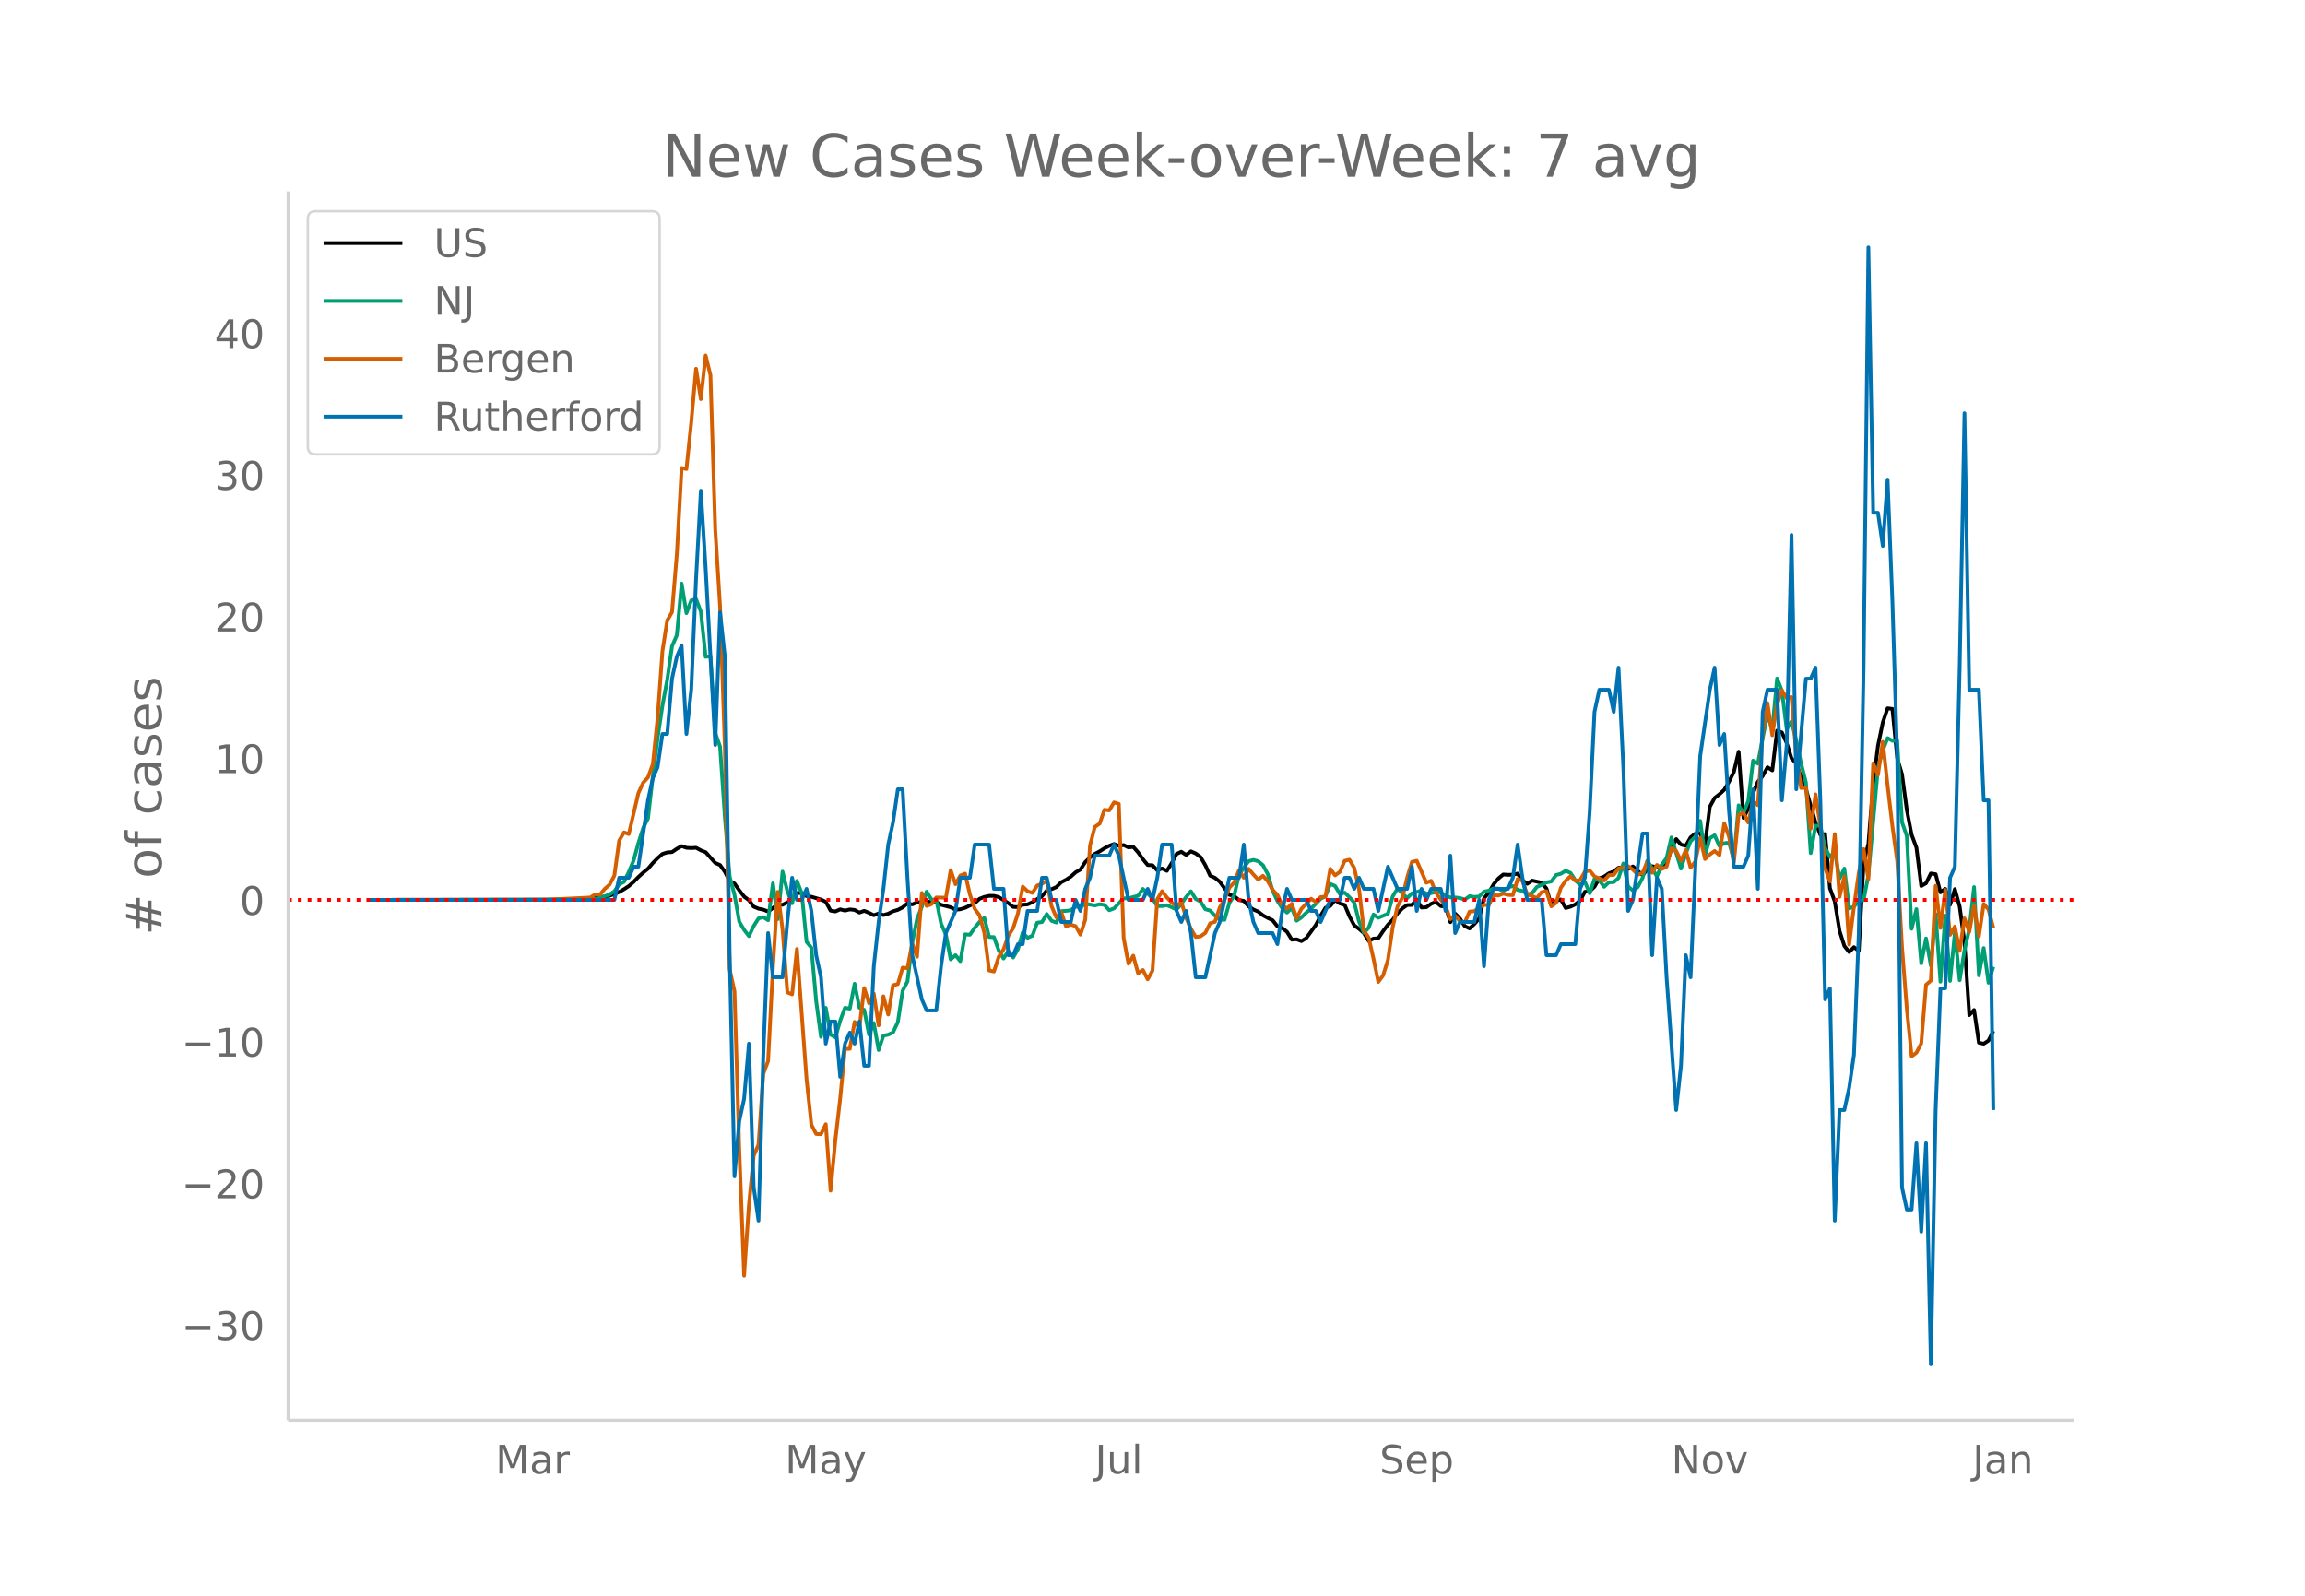 <svg height="864" viewBox="0 0 936 648" width="1248" xmlns="http://www.w3.org/2000/svg" xmlns:xlink="http://www.w3.org/1999/xlink"><defs><style>*{stroke-linecap:butt;stroke-linejoin:round}</style></defs><g id="figure_1"><path d="M0 648h936V0H0z" fill="#fff" id="patch_1"/><g id="axes_1"><path d="M117 576.72h725.4V77.76H117z" fill="none" id="patch_2"/><path clip-path="url(#pd42a7ce6ac)" d="M149.973 365.414l74.14-.071 11.706-.27 5.853-.463 3.902-.555 1.951-.338 1.951-.665 1.951-.829 1.951-1.139 1.951-1.268 1.951-1.702 1.951-2.008 1.952-1.772 1.95-1.575 1.952-2.306 1.95-1.964 1.952-1.736 1.95-.614 1.952-.139 1.95-1.331 1.952-1.097 1.951.69 1.951.116 1.951-.124 1.951 1.049 1.951.743 3.902 4.378 1.951.837 1.951 2.754 1.951 3.784 1.951.97 1.951 2.78 1.952 2.528 1.95 1.453 1.952 2.655 1.95.807 1.952.396 1.95.76 1.952-1.459 1.95-1.194 1.952-.088 3.902-1.948 1.951-2.793 1.951-.115 1.951 1.333 1.951.255 3.902 1.139 1.951.912 1.951 3.604 1.951.323 1.952-.85 1.95.503 1.952-.474 1.95.213 1.952 1.058 1.95-.687 1.952.794 1.95.986 1.952-.723 1.951.652 1.951-.568 1.951-.976 1.951-.569 1.951-.996 1.951-1.657 1.951.439 1.951-.833 5.853-.329 1.952.147 1.95 1.158 3.903 1.013 1.95 1.011 1.952-.203 1.95-.577 3.903-1.888 1.95-1.784 1.952-.77 1.951-.425 1.951.001 1.951.487 3.902 2.476 1.951 1.54 1.951.07 1.951-.976 1.951-.14 1.951-.902 3.903-2.425 1.95-2.266 1.952-.603 1.95-.84 1.952-1.954 1.95-1.001 1.952-1.28 1.95-1.752 1.952-1.125 1.951-3.005 1.951-1.91 1.951-1.43 1.951-1.041 1.951-1.233 1.951-1.016 1.951-.748 1.951.761 1.951-.331 1.951.962 1.952-.216 1.95 2.224 1.952 2.76 1.95 2.387 1.952.102 1.95 2.078 1.952-.785 1.95.972 1.952-3.138 1.951-3.712 1.951-.914 1.951 1.297 1.951-1.451 1.951.862 1.951 1.444 1.951 3.346 1.951 4.234 1.951.855 1.951 1.596 3.902 5.308 1.952.514 1.95 1.623 1.952.343 1.95 2.181 1.952 1.343 1.95.82 1.952 1.527 1.95 1.066 1.952.93 1.951 2.468 1.951.683 1.951 1.551 1.951 3.167 1.951-.138 1.951.732 1.951-1.204 3.902-5.35 1.951-3.748 1.951-3.215 1.952-.74 1.95-2.449 1.952 1.437 1.95.561 1.952 4.67 1.95 3.666 1.952 1.404 1.95 1.722 1.952 3.179 1.951-.961 1.951-.116 1.951-2.918 1.951-2.598 1.951-2.003 1.951-2.634 1.951-1.978 1.951-1.363 1.951-.066 1.951-2.182 1.951 3.248 1.951-.125 1.952-1.4 1.95-.762 1.952 1.7 1.95.162 1.952 6.369 1.95-3.465 1.952 2 1.95 3.073 1.952.954 1.951-1.842 1.951-2.256 1.951-8.121 1.951-2.391 1.951-3.331 1.951-2.386 1.951-1.61 1.951.13 1.951-.037 1.951-.454 1.951 2.665 1.952 1.485 1.95-1.324 3.903.858 1.95 2.372 1.952 6.637 1.95-1.607 1.952-.57 1.95 3.481 1.952-.55 1.951-.912 1.951-1.58 1.951-3.559 1.951-.239 1.951-1.83 1.951-3.38 1.951-.719 1.951-1.35 1.951-.72 1.951-1.55 1.952.098 1.95.4 1.952-1.01 3.902 3.538 1.95-2.296 1.952-1.33 1.95.425 1.952-.437 1.95-.641 1.952-6.518 1.951-3.853 1.951 2.225 1.951.507 1.951-3.43 1.951-1.53 1.951-.24 1.951 4.617 1.951-15.246 1.951-3.591 1.951-1.518 1.952-1.805 1.95-3.307 1.952-3.925 1.95-8.243 1.952 26.876 1.95-3.65 1.952-6.42 1.95-4.6 1.952-2.324 1.951-3.567 1.951 1.27 1.951-16.144 1.951.752 1.951 4.303 1.951 6.188 1.951 2.092 1.951 5.602 1.951 4.788 3.902 13.579 1.952 5.02 1.95-.31 1.952 22.016 1.95 5.342 1.952 11.983 1.95 6.084 1.952 2.474 1.95-1.98 1.952 1.52 1.951-35.767 1.951-7.696 1.951-24.324 1.951-15.547 1.951-9.403 1.951-5.78 1.951.255 1.951 19.941 1.951 6.61 1.951 14.45 1.951 10.104 1.951 5.215 1.952 15.586 1.95-1.116 1.952-3.98 1.95.299 1.952 7.379 1.95-1.406 1.952 6.463 1.95-6.381 1.952 7.085 1.951 14.46 1.951 29.631 1.951-2.09 1.951 13.284 1.951.432 1.951-1.28 1.951-3.921h0" fill="none" stroke="#000" stroke-linecap="round" stroke-width="1.5" id="line2d_1"/><path clip-path="url(#pd42a7ce6ac)" d="M149.973 365.414l81.944-.102 5.853-.157 1.951-.185 1.951.056 1.951-.408 3.902-1.397 1.951-1.314 1.951-2.814 1.951-1 1.951-4.071 1.951-4.563 1.951-7.172 1.952-6.08 1.95-3.85 1.952-17.122 1.95-15.483 1.952-13.188 1.95-10.513 1.952-13.605 1.95-4.507 1.952-20.962 1.951 12.013 1.951-5.136 1.951-.63 1.951 5.146 1.951 18.37 1.951-.342 1.951 31.188 1.951 5.609 1.951 28.69 1.951 24.025 1.951 7.413 1.951 10.976 1.952 3.257 1.95 2.564 1.952-4.09 1.95-3.082 1.952-.519 1.95 1.259 1.952-15.011 1.95 14.557 1.952-19.314 1.951 7.959 1.951 4.923 1.951-9.106 1.951 5.071 1.951 19.676 1.951 2.35 1.951 21.675 1.951 14.558 1.951-11.79 1.951 10.864 1.951 1.13 1.952-6.756 1.95-5.266 1.952.379 1.95-10.115 1.952 9.717 1.95.889 1.952 10.106 1.95-4.748 1.952 10.94 1.951-5.84 1.951-.39 1.951-.934 1.951-4.155 1.951-12.753 1.951-3.74 1.951-15.75 1.951-9.71 1.951-4.904 1.951-6.145 1.951 3.257 1.952-.064 1.95 9.8 1.952 4.424 1.95 10.097 1.952-1.712 1.95 2.443 1.952-10.902 1.95.167 1.952-2.795 1.95-2.379 1.952-1.675 1.951 7.765 1.951.046 1.951 5.423 1.951 3.267 1.951-3.007 1.951 2.619 1.951-3.406 1.951-6.784 1.951 2.175 1.951-.842 1.952-5.285 1.95-.268 1.952-3.258 1.95 2.777 1.952.685 1.95-4.618 1.952-.12 1.95-.25 1.952-1.5 1.951.26 1.951-1.426 3.902.703 1.951-.5 1.951.288 1.951 2.165 1.951-.74 3.902-4.128 1.951.01 3.903-1.019 1.95-2.795 3.903 3.767 1.95 3.249 1.952-.037 1.95-.352 1.952.833 1.951.962 1.951-2.35 1.951-2.795 1.951-2.305 1.951 3.147 1.951 1 1.951 3.146 1.951.546 1.951 2.092 1.951 1.628 1.951.028 1.951-6.904 1.952-2.943 1.95-8.385 1.952-2.896 1.95-2.684 1.952-.519 1.95.528 1.952 1.629 1.95 3.646 1.952 6.664 1.951 4.201 1.951 2.934 1.951 1.814 1.951-1.925 1.951 5.201 1.951-1.323 1.951-1.916 1.951-1.657 3.902-4.025 1.951-1.037 1.952-4.998 1.95.824 1.952 3.276 1.95-.555 1.952 1.86 1.95 2.221 1.952 7.756 1.95 4.535 1.952-2.138 1.951-5.331 1.951 1.305 3.902-1.61 1.951-7.062 1.951-3.22 3.902 3.914 1.951-1.952 3.902-1.12 1.951 1.258 1.952-.212 1.95-.426 1.952.12 1.95 1.305 1.952.75 1.95.018 1.952.232 1.95.61 1.952-1.37 1.951.315 1.951-.175 1.951-1.962 1.951-.435 1.951-.917 1.951.111 1.951 1.037 1.951-1.573 1.951-.519 1.951 1.564 1.951.417 1.952 1.388 1.95-.444 1.952-2.564 1.95-.823 1.952-1.01 1.95-.37 1.952-2.628 1.95-.509 1.952-1.212 1.951.851 1.951 2.934 1.951 1.99 1.951-1.323 1.951 4.7 1.951-5.867 1.951.62 1.951 2.592 1.951-1.823 1.951-.056 1.951-1.721 1.952-5.868 1.95 9.357 1.952 1.666 1.95-1.416 1.952-3.693 1.95-7.08 3.903 6.45 1.95-4.793 1.952-2.684 1.951-8.376 3.902 12.67 1.951-6.099 1.951-5.034 1.951-1.824 1.951-6.44 1.951 14.076 1.951-7.034 1.951-1.185 1.951 4.424 1.952-1.203 1.95-.222 1.952 6.904 1.95-22.073 1.952 3.184 1.95-4.979 1.952-16.362 1.95 1.23 1.952-10.337 1.951-9.727 1.951 6.368 1.951-20.87 1.951 4.896 1.951 15.733 1.951-3.193 1.951 7.756 1.951 9.319 1.951 7.728 1.951 28.643 1.951-11.115h1.952l1.95 9.06 1.952 3.702 1.95-2.22 1.952 10.948 1.95-4.082 1.952 16.224 1.95-.76 1.952-2.359 1.951-.268 1.951-10.171 3.902-43.58 1.951-7.071 1.951-4.989 1.951 1.102 1.951-.065 1.951 33.14 1.951 5.61 1.951 37.638 1.951-7.977 1.952 22.026 1.95-10.134 1.952 11.032 1.95-20.907 1.952 27.44 1.95-26.81 1.952 26.487 1.95-19.593 1.952 19.333 1.951-12.16 1.951-8.496 1.951-17.186 1.951 35.871 1.951-11.106 1.951 14.095 1.951-6.469h0" fill="none" stroke="#009e73" stroke-linecap="round" stroke-width="1.5" id="line2d_2"/><path clip-path="url(#pd42a7ce6ac)" d="M149.973 365.414l72.189-.088 17.559-.882 1.951-1.234 1.951.088 1.951-2.38 1.951-1.676 1.951-3.704 1.951-14.197 1.951-3.35 1.951.705 3.902-16.666 1.952-4.232 1.95-2.117 1.952-5.378 1.95-18.783 1.952-27.07 1.95-12.522 1.952-3.35 1.95-23.456 1.952-35.095 1.951.44 1.951-18.87 1.951-21.868 1.951 12.345 1.951-17.724 1.951 8.024 1.951 62.695 1.951 31.216 1.951 57.316 1.951 90.03 1.951 8.907 1.951 64.282 1.952 51.232 1.95-28.658 1.952-20.105 1.95-4.497 1.952-28.747 1.95-5.202 1.952-38.005 1.95-30.686 1.952 15.255 1.951 25.571 1.951.794 1.951-18.43 3.902 52.908 1.951 18.43 1.951 3.79 1.951.09 1.951-4.057 1.951 26.983 1.951-20.546 1.952-16.842 1.95-20.193h1.952l1.95-10.934 1.952 2.292 1.95-16.048 1.952 6.172 1.95-3.88 1.952 12.875 1.951-11.816 1.951 7.407 1.951-11.904 1.951-.441 1.951-6.702 1.951.265 1.951-10.141 1.951 5.467 1.951-25.924 1.951 5.29 1.951-.705 1.952-2.734 3.902.088 1.95-11.198 1.952 5.731 1.95-3.527 1.952-.793 1.95 8.465 1.952 5.82 1.95 2.645 1.952 7.142 1.951 15.255 1.951.441 1.951-5.996 1.951-2.998 1.951-5.555 1.951-3.087 1.951-5.996 1.951-10.846 1.951 1.852 1.951.706 1.952-2.999 1.95-.705 1.952-1.234 1.95 10.405 1.952 4.497 1.95-2.205 1.952 5.82 1.95-.705 1.952.617 1.951 3.439 1.951-5.996 1.951-30.246 1.951-7.495 1.951-1.322 1.951-5.644 1.951.265 1.951-3.263 1.951.617 1.951 54.495 1.951 10.405 1.952-3.263 1.95 7.143 1.952-1.323 1.95 3.792 1.952-3.527 1.95-29.011 1.952-3.263 1.95 2.557 1.952 2.028 1.951 1.676 1.951-1.94 1.951 6.525 1.951 4.409 1.951 3.35 1.951-.264 1.951-1.41 1.951-3.88 1.951-.618 1.951-5.82 1.951-3.35 1.951-4.674 1.952-2.116 1.95-4.938 1.952 2.998 1.95-3.615 1.952 2.292 1.95 2.117 1.952-1.588 1.95 2.205 1.952 3.527 1.951 2.028 1.951 4.145 1.951 1.41 1.951-1.94 1.951 5.82 1.951-3.791 3.902-4.057 1.951 1.235 1.951-1.94 1.951-.176 1.952-11.287 1.95 2.645 1.952-1.41 1.95-4.498 1.952-.44 1.95 3.35 1.952 8.641 1.95 16.754 1.952 2.91 1.951 8.554 1.951 9.435 1.951-2.646 1.951-6.26 1.951-13.315 1.951-8.465 1.951-3.528 1.951-8.112 1.951-6.437 1.951-.44 3.902 8.905 1.952-.793 1.95 4.85 3.903 5.555 1.95 5.202 1.952-1.41 1.95 2.292 1.952.44 1.95-4.408 1.952-.176 1.951-1.411 1.951-1.147 1.951.089 1.951-4.057 1.951.177 1.951-.794 1.951.53 1.951.087 1.951-6.525 1.951.706 1.952 5.643 1.95.529 1.952.882 1.95-2.47 1.952-.352 1.95 6.173 1.952-1.411 1.95-6.173 1.952-2.821 1.951-1.852 1.951 1.852 1.951-.265 1.951-3.439 1.951-.44 1.951 2.38 3.902 1.675 1.951-2.204 1.951-.088 1.951-2.646 1.952-.264 1.95-.617 1.952 1.41 1.95 2.029 1.952-.794 1.95-4.497 1.952 4.497 1.95-3.175 1.952 1.676 1.95-.97 1.952-7.495 1.951 1.146 1.951 3.968 1.951-4.32 1.951 7.142 1.951-2.557 1.951-9.524 1.951 8.554 1.951-1.852 1.951-1.411 1.951 1.675 1.952-12.962 1.95 5.555 1.952 10.317 1.95-19.31 1.952-.794 1.95 3.968 1.952-8.642 1.95 1.587 1.952-29.54 1.951-11.904 1.951 13.05 1.951-12.52 1.951-5.732 1.951 3.174 1.951-.44 1.951 23.72 1.951 13.226 1.951-.264 1.951 16.754 1.951-13.933 1.952 12.786 1.95 17.283 1.952 5.291 1.95-19.223 1.952 25.484 1.95-8.289 1.952 27.688 1.95-15.431 1.952-13.668 1.951-9.7 1.951 12.345 1.951-47.175 1.951 4.673 1.951-13.403 1.951 17.724 1.951 16.578 1.951 14.108 1.951 34.919 1.951 25.131 1.951 19.223 1.951-1.41 1.952-3.793 1.95-23.808 1.952-1.675 1.95-38.534 1.952 17.106 1.95-15.431 1.952 18.253 1.95-3.35 1.952 9.875 1.951-13.227 1.951 5.556 1.951-10.846 1.951 12.61 1.951-13.14 1.951 2.205 1.951 7.495h0" fill="none" stroke="#d55e00" stroke-linecap="round" stroke-width="1.5" id="line2d_3"/><path clip-path="url(#pd42a7ce6ac)" d="M149.973 365.414h99.503l1.951-8.982h3.902l1.951-4.491h1.951l3.903-26.947 1.95-8.982 1.952-4.49 1.95-13.474h1.952l1.95-22.456 1.952-8.982 1.95-4.49 1.952 35.928 1.951-17.964 1.951-44.911 1.951-35.929 1.951 31.438 3.902 71.857 1.951-53.893 1.951 17.964 1.951 121.26 1.951 89.821 1.951-22.455 1.952-8.982 1.95-22.456 1.952 58.385 1.95 13.473 1.952-67.366 1.95-49.402 1.952 17.964h3.902l1.951-22.456 1.951-17.964 1.951 8.982h1.951l1.951-4.49 1.951 8.981 1.951 17.965 1.951 8.982 1.951 26.946 1.951-8.982h1.951l1.952 22.456 1.95-13.474 1.952-4.49 1.95 4.49 1.952-8.982 1.95 17.965h1.952l1.95-40.42 1.952-17.965 1.951-13.473 1.951-17.964 1.951-8.982 1.951-13.474h1.951l1.951 35.93 1.951 31.437 3.902 17.964 1.951 4.491h3.903l1.95-17.964 1.952-13.473 3.902-8.983 1.95-13.473h3.903l1.95-13.473h5.854l1.951 17.964h3.902l1.951 26.947h1.951l1.951-4.491h1.951l1.951-13.474h3.903l1.95-13.473h1.952l1.95 8.982h1.952l1.95 8.982h3.903l1.95-8.982 1.952 4.491 1.951-8.982 1.951-4.49 1.951-8.983h5.853l1.951-4.491 1.951 4.49 3.902 17.965h5.854l1.95-4.49 1.952 4.49 1.95-8.982 1.952-13.473h3.902l1.951 26.946 1.951 4.491 1.951-4.49 1.951 8.982 1.951 17.964h3.902l3.902-17.964 1.951-4.492 3.902-17.964h3.903l1.95-13.473 1.952 22.455 1.95 8.982 1.952 4.492h5.853l1.951 4.49 1.951-13.473 1.951-8.982 1.951 4.491h5.853l1.951 4.491h1.951l1.951 4.491 3.903-8.982h3.902l1.95-8.982h1.952l1.95 4.491 1.952-4.49 1.95 4.49h3.903l1.951 8.982 3.902-17.964 3.902 8.982h3.902l1.951-8.982 1.951 17.964 1.951-8.982 1.951 4.491 1.952-4.49h3.902l1.95 8.981 1.952-22.455 1.95 31.438 1.952-4.492h5.853l1.951-8.982 1.951 26.947 1.951-26.947 1.951-4.49h5.853l1.951-4.492 1.951-13.473 1.951 13.473 1.952 8.982h5.853l1.95 22.456h3.903l1.95-4.491h5.854l1.951-22.456 1.951-4.49 1.951-26.947 1.951-40.42 1.951-8.982h3.902l1.951 8.982 1.951-17.965 1.952 40.42 1.95 58.384 1.952-4.49L667 338.467h1.95l1.952 49.402 1.95-31.438 1.952 4.491 1.95 35.929 3.903 53.893 1.951-17.964 1.951-44.911 1.951 8.982 3.902-89.822 3.902-26.946 1.951-8.983 1.951 31.438 1.952-4.491 1.95 31.438 1.952 22.455h3.902l1.95-4.491 1.952-26.947 1.95 40.42 1.952-71.857 1.951-8.982h3.902l1.951 44.91 1.951-22.455 1.951-85.33 1.951 103.294 3.902-44.91h1.951l1.951-4.492 1.952 53.893 1.95 80.84 1.952-4.491 1.95 94.313 1.952-44.911h1.95l1.952-8.982 1.95-13.473 1.952-49.402 1.951-107.787L758.7 100.44l1.951 107.786h1.951l1.951 13.473 1.951-26.946 1.951 49.402 1.951 62.875 1.951 175.153 1.951 8.982h1.951l1.951-26.947 1.952 35.929 1.95-35.929 1.952 89.822 1.95-103.295 1.952-49.402h1.95l1.952-44.91 1.95-4.492 1.952-80.84 1.951-103.295 1.951 112.278h3.902l1.951 44.91h1.951l1.951 125.75h0" fill="none" stroke="#0072b2" stroke-linecap="round" stroke-width="1.5" id="line2d_4"/><path clip-path="url(#pd42a7ce6ac)" d="M117 365.414h725.4" fill="none" stroke="red" stroke-dasharray="1.5,2.475" stroke-width="1.5" id="line2d_5"/><path d="M117 576.72V77.76" fill="none" stroke="#d3d3d3" stroke-linecap="square" stroke-width="1.25" id="patch_3"/><path d="M117 576.72h725.4" fill="none" stroke="#d3d3d3" stroke-linecap="square" stroke-width="1.25" id="patch_4"/><g id="matplotlib.axis_1"><g id="xtick_1"><g transform="matrix(.16 0 0 -.16 201.215 598.378)" fill="#696969" id="text_1"><defs><path d="M9.813 72.906h14.703l18.593-49.61 18.703 49.61h14.704V0H66.89v64.016l-18.797-50h-9.907l-18.796 50V0H9.813z" id="DejaVuSans-77"/><path d="M34.281 27.484q-10.89 0-15.093-2.484-4.204-2.484-4.204-8.5 0-4.781 3.157-7.594 3.156-2.797 8.562-2.797 7.485 0 12 5.297 4.516 5.297 4.516 14.078v2zm17.922 3.72V0H43.22v8.297Q40.14 3.328 35.547.953q-4.594-2.375-11.234-2.375-8.391 0-13.36 4.719Q6 8.016 6 15.922q0 9.219 6.172 13.906 6.187 4.688 18.437 4.688h12.61v.89q0 6.203-4.078 9.594-4.078 3.39-11.453 3.39-4.688 0-9.141-1.124-4.438-1.125-8.531-3.375v8.312q4.921 1.906 9.562 2.844 4.64.953 9.031.953 11.875 0 17.735-6.156 5.86-6.14 5.86-18.64z" id="DejaVuSans-97"/><path d="M41.11 46.297q-1.516.875-3.297 1.281Q36.03 48 33.89 48q-7.625 0-11.703-4.953-4.079-4.953-4.079-14.234V0H9.08v54.688h9.03v-8.5q2.844 4.984 7.375 7.39Q30.031 56 36.531 56q.922 0 2.047-.125 1.125-.11 2.484-.36z" id="DejaVuSans-114"/></defs><use xlink:href="#DejaVuSans-77"/><use x="86.279" xlink:href="#DejaVuSans-97"/><use x="147.559" xlink:href="#DejaVuSans-114"/></g></g><g id="xtick_2"><g transform="matrix(.16 0 0 -.16 318.782 598.378)" fill="#696969" id="text_2"><defs><path d="M32.172-5.078q-3.797-9.766-7.422-12.735-3.61-2.984-9.656-2.984H7.906v7.516h5.282q3.703 0 5.75 1.765Q21-9.766 23.483-3.219l1.61 4.094-22.11 53.813H12.5l17.094-42.766 17.093 42.766h9.516z" id="DejaVuSans-121"/></defs><use xlink:href="#DejaVuSans-77"/><use x="86.279" xlink:href="#DejaVuSans-97"/><use x="147.559" xlink:href="#DejaVuSans-121"/></g></g><g id="xtick_3"><g transform="matrix(.16 0 0 -.16 444.684 598.378)" fill="#696969" id="text_3"><defs><path d="M9.813 72.906h9.859V5.078q0-13.187-5-19.14-5-5.954-16.094-5.954h-3.75v8.297h3.078q6.531 0 9.219 3.672Q9.813-4.39 9.813 5.078z" id="DejaVuSans-74"/><path d="M8.5 21.578v33.11h8.984V21.922q0-7.766 3.016-11.656 3.031-3.875 9.094-3.875 7.265 0 11.484 4.64 4.234 4.64 4.234 12.656v31h8.985V0h-8.984v8.406Q42.047 3.422 37.718 1q-4.313-2.422-10.032-2.422-9.421 0-14.312 5.86Q8.5 10.296 8.5 21.578zM31.11 56z" id="DejaVuSans-117"/><path d="M9.422 75.984h8.984V0H9.422z" id="DejaVuSans-108"/></defs><use xlink:href="#DejaVuSans-74"/><use x="29.492" xlink:href="#DejaVuSans-117"/><use x="92.871" xlink:href="#DejaVuSans-108"/></g></g><g id="xtick_4"><g transform="matrix(.16 0 0 -.16 560.221 598.378)" fill="#696969" id="text_4"><defs><path d="M53.516 70.516V60.89q-5.61 2.687-10.594 4-4.984 1.328-9.625 1.328-8.047 0-12.422-3.125t-4.375-8.89q0-4.845 2.906-7.313 2.907-2.453 11.016-3.97l5.953-1.218q11.031-2.11 16.281-7.406 5.25-5.297 5.25-14.172 0-10.61-7.11-16.078-7.093-5.469-20.812-5.469-5.172 0-11.015 1.172Q13.14.922 6.89 3.219v10.156q6-3.36 11.765-5.078 5.766-1.703 11.328-1.703 8.438 0 13.032 3.312 4.593 3.328 4.593 9.485 0 5.359-3.297 8.39-3.296 3.032-10.812 4.547L27.484 33.5q-11.03 2.188-15.968 6.875-4.922 4.688-4.922 13.047 0 9.672 6.812 15.234 6.813 5.563 18.766 5.563 5.14 0 10.453-.938 5.328-.922 10.89-2.765z" id="DejaVuSans-83"/><path d="M56.203 29.594v-4.39H14.891q.593-9.282 5.593-14.142 5-4.859 13.938-4.859 5.172 0 10.031 1.266 4.86 1.265 9.656 3.812v-8.5Q49.266.734 44.187-.344 39.11-1.422 33.892-1.422q-13.094 0-20.735 7.61-7.64 7.625-7.64 20.625 0 13.421 7.25 21.296Q20.016 56 32.328 56q11.031 0 17.453-7.11 6.422-7.093 6.422-19.296zm-8.984 2.64q-.094 7.36-4.125 11.75-4.032 4.407-10.672 4.407-7.516 0-12.031-4.25-4.516-4.25-5.203-11.97z" id="DejaVuSans-101"/><path d="M18.11 8.203v-29H9.077v75.484h9.031v-8.296q2.844 4.875 7.157 7.234Q29.594 56 35.594 56q9.968 0 16.187-7.906 6.235-7.907 6.235-20.797T51.78 6.484q-6.218-7.906-16.187-7.906-6 0-10.328 2.375-4.313 2.375-7.157 7.25zm30.578 19.094q0 9.906-4.079 15.547-4.078 5.64-11.203 5.64-7.14 0-11.218-5.64-4.079-5.64-4.079-15.547 0-9.906 4.078-15.547 4.079-5.64 11.22-5.64 7.124 0 11.202 5.64t4.078 15.547z" id="DejaVuSans-112"/></defs><use xlink:href="#DejaVuSans-83"/><use x="63.477" xlink:href="#DejaVuSans-101"/><use x="125" xlink:href="#DejaVuSans-112"/></g></g><g id="xtick_5"><g transform="matrix(.16 0 0 -.16 678.7 598.378)" fill="#696969" id="text_5"><defs><path d="M9.813 72.906h13.28l32.329-60.984v60.984h9.562V0h-13.28L19.39 60.984V0H9.813z" id="DejaVuSans-78"/><path d="M30.61 48.39q-7.22 0-11.422-5.64-4.204-5.64-4.204-15.453 0-9.813 4.172-15.453 4.188-5.64 11.453-5.64 7.188 0 11.375 5.655 4.203 5.672 4.203 15.438 0 9.719-4.203 15.406-4.187 5.688-11.375 5.688zm0 7.61q11.718 0 18.406-7.625 6.703-7.61 6.703-21.078 0-13.422-6.703-21.078-6.688-7.64-18.407-7.64-11.765 0-18.437 7.64-6.656 7.656-6.656 21.078 0 13.469 6.656 21.078Q18.844 56 30.609 56z" id="DejaVuSans-111"/><path d="M2.984 54.688H12.5L29.594 8.797l17.093 45.89h9.516L35.687 0H23.485z" id="DejaVuSans-118"/></defs><use xlink:href="#DejaVuSans-78"/><use x="74.805" xlink:href="#DejaVuSans-111"/><use x="135.986" xlink:href="#DejaVuSans-118"/></g></g><g id="xtick_6"><g transform="matrix(.16 0 0 -.16 800.997 598.378)" fill="#696969" id="text_6"><defs><path d="M54.89 33.016V0h-8.984v32.719q0 7.765-3.031 11.61-3.031 3.858-9.078 3.858-7.281 0-11.484-4.64-4.204-4.625-4.204-12.64V0H9.08v54.688h9.03v-8.5q3.235 4.937 7.594 7.374Q30.078 56 35.797 56q9.422 0 14.25-5.828 4.844-5.828 4.844-17.156z" id="DejaVuSans-110"/></defs><use xlink:href="#DejaVuSans-74"/><use x="29.492" xlink:href="#DejaVuSans-97"/><use x="90.771" xlink:href="#DejaVuSans-110"/></g></g></g><g id="matplotlib.axis_2"><g id="ytick_1"><g transform="matrix(.16 0 0 -.16 73.733 544.114)" fill="#696969" id="text_7"><defs><path d="M10.594 35.5h62.593v-8.297H10.594z" id="DejaVuSans-8722"/><path d="M40.578 39.313Q47.656 37.797 51.625 33q3.984-4.781 3.984-11.813 0-10.78-7.422-16.703-7.421-5.906-21.093-5.906-4.578 0-9.438.906-4.86.907-10.031 2.72v9.515q4.094-2.39 8.969-3.61 4.89-1.218 10.218-1.218 9.266 0 14.125 3.656 4.86 3.656 4.86 10.64 0 6.454-4.516 10.079-4.515 3.64-12.562 3.64h-8.5v8.11h8.89q7.266 0 11.125 2.906 3.86 2.906 3.86 8.375 0 5.61-3.985 8.61-3.968 3.015-11.39 3.015-4.063 0-8.703-.89-4.641-.876-10.203-2.72v8.782q5.624 1.562 10.53 2.344 4.907.78 9.25.78 11.235 0 17.766-5.109 6.547-5.093 6.547-13.78 0-6.063-3.468-10.235-3.47-4.172-9.86-5.782z" id="DejaVuSans-51"/><path d="M31.781 66.406q-7.61 0-11.453-7.5Q16.5 51.422 16.5 36.375q0-14.984 3.828-22.484 3.844-7.5 11.453-7.5 7.672 0 11.5 7.5 3.844 7.5 3.844 22.484 0 15.047-3.844 22.531-3.828 7.5-11.5 7.5zm0 7.813q12.266 0 18.735-9.703 6.468-9.688 6.468-28.141 0-18.406-6.468-28.11-6.47-9.687-18.735-9.687-12.25 0-18.718 9.688-6.47 9.703-6.47 28.109 0 18.453 6.47 28.14Q19.53 74.22 31.78 74.22z" id="DejaVuSans-48"/></defs><use xlink:href="#DejaVuSans-8722"/><use x="83.789" xlink:href="#DejaVuSans-51"/><use x="147.412" xlink:href="#DejaVuSans-48"/></g></g><g id="ytick_2"><g transform="matrix(.16 0 0 -.16 73.733 486.574)" fill="#696969" id="text_8"><defs><path d="M19.188 8.297h34.421V0H7.33v8.297q5.609 5.812 15.296 15.594 9.703 9.797 12.188 12.64 4.734 5.313 6.609 9 1.89 3.688 1.89 7.25 0 5.813-4.078 9.469-4.078 3.672-10.625 3.672-4.64 0-9.797-1.61-5.14-1.609-11-4.89v9.969Q13.767 71.78 18.938 73q5.188 1.219 9.485 1.219 11.328 0 18.062-5.672 6.735-5.656 6.735-15.125 0-4.5-1.688-8.531-1.672-4.016-6.125-9.485-1.218-1.422-7.765-8.187-6.532-6.766-18.453-18.922z" id="DejaVuSans-50"/></defs><use xlink:href="#DejaVuSans-8722"/><use x="83.789" xlink:href="#DejaVuSans-50"/><use x="147.412" xlink:href="#DejaVuSans-48"/></g></g><g id="ytick_3"><g transform="matrix(.16 0 0 -.16 73.733 429.033)" fill="#696969" id="text_9"><defs><path d="M12.406 8.297h16.11v55.625l-17.532-3.516v8.985l17.438 3.515h9.86V8.296H54.39V0H12.406z" id="DejaVuSans-49"/></defs><use xlink:href="#DejaVuSans-8722"/><use x="83.789" xlink:href="#DejaVuSans-49"/><use x="147.412" xlink:href="#DejaVuSans-48"/></g></g><g id="ytick_4"><use xlink:href="#DejaVuSans-48" transform="matrix(.16 0 0 -.16 97.32 371.493)" fill="#696969" id="text_10"/></g><g id="ytick_5"><g transform="matrix(.16 0 0 -.16 87.14 313.953)" fill="#696969" id="text_11"><use xlink:href="#DejaVuSans-49"/><use x="63.623" xlink:href="#DejaVuSans-48"/></g></g><g id="ytick_6"><g transform="matrix(.16 0 0 -.16 87.14 256.412)" fill="#696969" id="text_12"><use xlink:href="#DejaVuSans-50"/><use x="63.623" xlink:href="#DejaVuSans-48"/></g></g><g id="ytick_7"><g transform="matrix(.16 0 0 -.16 87.14 198.872)" fill="#696969" id="text_13"><use xlink:href="#DejaVuSans-51"/><use x="63.623" xlink:href="#DejaVuSans-48"/></g></g><g id="ytick_8"><g transform="matrix(.16 0 0 -.16 87.14 141.332)" fill="#696969" id="text_14"><defs><path d="M37.797 64.313L12.89 25.39h24.906zm-2.594 8.593H47.61V25.391h10.407v-8.203H47.609V0h-9.812v17.188H4.89v9.515z" id="DejaVuSans-52"/></defs><use xlink:href="#DejaVuSans-52"/><use x="63.623" xlink:href="#DejaVuSans-48"/></g></g><g transform="matrix(0 -.2 -.2 0 65.573 379.813)" fill="#696969" id="text_15"><defs><path d="M51.125 44H36.922l-4.11-16.313h14.313zm-7.328 27.781l-5.078-20.265h14.265L58.11 71.78h7.813L60.89 51.516h15.234V44h-17.14l-4-16.313h15.53V20.22H53.079L48 0h-7.813l5.032 20.219H30.906L25.875 0h-7.86l5.079 20.219H7.719v7.468h17.187L29 44H13.281v7.516h17.625l4.985 20.265z" id="DejaVuSans-35"/><path d="M37.11 75.984V68.5h-8.594q-4.828 0-6.72-1.953-1.874-1.953-1.874-7.031v-4.828h14.797v-6.985H19.922V0H10.89v47.703H2.297v6.984h8.594V58.5q0 9.125 4.25 13.297 4.25 4.187 13.468 4.187z" id="DejaVuSans-102"/><path d="M48.781 52.594v-8.407q-3.812 2.11-7.64 3.157-3.828 1.047-7.735 1.047-8.75 0-13.593-5.547-4.829-5.532-4.829-15.547 0-10.016 4.829-15.563 4.843-5.53 13.593-5.53 3.907 0 7.735 1.046 3.828 1.047 7.64 3.156V2.094Q45.016.344 40.984-.531q-4.015-.89-8.562-.89-12.36 0-19.64 7.765-7.266 7.765-7.266 20.953 0 13.375 7.343 21.031Q20.22 56 33.016 56q4.14 0 8.093-.86 3.953-.843 7.672-2.546z" id="DejaVuSans-99"/><path d="M44.281 53.078v-8.5q-3.797 1.953-7.906 2.922-4.094.984-8.5.984-6.688 0-10.031-2.047-3.344-2.046-3.344-6.156 0-3.125 2.39-4.906 2.391-1.781 9.626-3.39l3.078-.688q9.562-2.047 13.593-5.781 4.032-3.735 4.032-10.422 0-7.625-6.032-12.078-6.03-4.438-16.578-4.438-4.39 0-9.156.86Q10.688.296 5.422 2v9.281q4.984-2.594 9.812-3.89 4.829-1.282 9.579-1.282 6.343 0 9.75 2.172 3.421 2.172 3.421 6.125 0 3.656-2.468 5.61-2.453 1.953-10.813 3.765l-3.125.735q-8.344 1.75-12.062 5.39-3.704 3.64-3.704 9.985 0 7.718 5.47 11.906Q16.75 56 26.811 56q4.97 0 9.36-.734 4.406-.72 8.11-2.188z" id="DejaVuSans-115"/></defs><use xlink:href="#DejaVuSans-35"/><use x="83.789" xlink:href="#DejaVuSans-32"/><use x="115.576" xlink:href="#DejaVuSans-111"/><use x="176.758" xlink:href="#DejaVuSans-102"/><use x="211.963" xlink:href="#DejaVuSans-32"/><use x="243.75" xlink:href="#DejaVuSans-99"/><use x="298.73" xlink:href="#DejaVuSans-97"/><use x="360.01" xlink:href="#DejaVuSans-115"/><use x="412.109" xlink:href="#DejaVuSans-101"/><use x="473.633" xlink:href="#DejaVuSans-115"/></g></g><g transform="matrix(.24 0 0 -.24 268.746 71.76)" fill="#696969" id="text_16"><defs><path d="M4.203 54.688h8.985l11.234-42.672 11.172 42.672h10.593l11.235-42.672 11.187 42.672h8.985L63.28 0H52.688L40.922 44.828 29.109 0H18.5z" id="DejaVuSans-119"/><path d="M64.406 67.281v-10.39q-4.984 4.64-10.625 6.922-5.64 2.296-11.984 2.296-12.5 0-19.14-7.64-6.641-7.64-6.641-22.094 0-14.406 6.64-22.047 6.64-7.64 19.14-7.64 6.345 0 11.985 2.296 5.64 2.297 10.625 6.938V5.609Q59.234 2.094 53.437.33q-5.78-1.75-12.218-1.75-16.563 0-26.094 10.124-9.516 10.14-9.516 27.672 0 17.578 9.516 27.703 9.531 10.14 26.094 10.14 6.531 0 12.312-1.734 5.797-1.734 10.875-5.203z" id="DejaVuSans-67"/><path d="M3.328 72.906h9.953L28.61 11.281l15.282 61.625h11.093l15.328-61.625 15.282 61.625h10.015L77.297 0H64.89L49.516 63.281 33.984 0H21.578z" id="DejaVuSans-87"/><path d="M9.078 75.984h9.031V31.11l26.813 23.578H56.39l-29-25.578L57.625 0H45.906L18.11 26.703V0H9.08z" id="DejaVuSans-107"/><path d="M4.89 31.39h26.313v-8H4.891z" id="DejaVuSans-45"/><path d="M11.719 12.406h10.297V0H11.719zm0 39.297h10.297v-12.39H11.719z" id="DejaVuSans-58"/><path d="M8.203 72.906h46.875v-4.203L28.61 0H18.312L43.22 64.594H8.203z" id="DejaVuSans-55"/><path d="M45.406 27.984q0 9.766-4.031 15.125-4.016 5.375-11.297 5.375-7.219 0-11.25-5.375-4.031-5.359-4.031-15.125 0-9.718 4.031-15.093t11.25-5.375q7.281 0 11.297 5.375 4.031 5.375 4.031 15.093zm8.985-21.203q0-13.953-6.203-20.765Q42-20.797 29.203-20.797q-4.734 0-8.937.703-4.203.703-8.157 2.172v8.735q3.954-2.141 7.813-3.157 3.86-1.031 7.86-1.031 8.843 0 13.234 4.61 4.39 4.609 4.39 13.937v4.453q-2.781-4.844-7.125-7.234Q33.938 0 27.875 0 17.828 0 11.672 7.656q-6.156 7.672-6.156 20.328 0 12.688 6.156 20.344Q17.828 56 27.875 56q6.063 0 10.406-2.39 4.344-2.391 7.125-7.22v8.297h8.985z" id="DejaVuSans-103"/></defs><use xlink:href="#DejaVuSans-78"/><use x="74.805" xlink:href="#DejaVuSans-101"/><use x="136.328" xlink:href="#DejaVuSans-119"/><use x="218.115" xlink:href="#DejaVuSans-32"/><use x="249.902" xlink:href="#DejaVuSans-67"/><use x="319.727" xlink:href="#DejaVuSans-97"/><use x="381.006" xlink:href="#DejaVuSans-115"/><use x="433.105" xlink:href="#DejaVuSans-101"/><use x="494.629" xlink:href="#DejaVuSans-115"/><use x="546.729" xlink:href="#DejaVuSans-32"/><use x="578.516" xlink:href="#DejaVuSans-87"/><use x="671.518" xlink:href="#DejaVuSans-101"/><use x="733.041" xlink:href="#DejaVuSans-101"/><use x="794.564" xlink:href="#DejaVuSans-107"/><use x="852.475" xlink:href="#DejaVuSans-45"/><use x="890.434" xlink:href="#DejaVuSans-111"/><use x="951.615" xlink:href="#DejaVuSans-118"/><use x="1010.795" xlink:href="#DejaVuSans-101"/><use x="1072.318" xlink:href="#DejaVuSans-114"/><use x="1107.057" xlink:href="#DejaVuSans-45"/><use x="1139.141" xlink:href="#DejaVuSans-87"/><use x="1232.143" xlink:href="#DejaVuSans-101"/><use x="1293.666" xlink:href="#DejaVuSans-101"/><use x="1355.189" xlink:href="#DejaVuSans-107"/><use x="1413.1" xlink:href="#DejaVuSans-58"/><use x="1446.791" xlink:href="#DejaVuSans-32"/><use x="1478.578" xlink:href="#DejaVuSans-55"/><use x="1542.201" xlink:href="#DejaVuSans-32"/><use x="1573.988" xlink:href="#DejaVuSans-97"/><use x="1635.268" xlink:href="#DejaVuSans-118"/><use x="1694.447" xlink:href="#DejaVuSans-103"/></g><g id="legend_1"><path d="M128.2 184.5h136.45q3.2 0 3.2-3.2V88.96q0-3.2-3.2-3.2H128.2q-3.2 0-3.2 3.2v92.34q0 3.2 3.2 3.2z" fill="none" opacity=".8" stroke="#ccc" id="patch_5"/><path d="M131.4 98.718h32" fill="none" stroke="#000" stroke-linecap="round" stroke-width="1.5" id="line2d_6"/><g transform="matrix(.16 0 0 -.16 176.2 104.317)" fill="#696969" id="text_17"><defs><path d="M8.688 72.906h9.921V28.61q0-11.718 4.235-16.875 4.25-5.14 13.781-5.14 9.469 0 13.719 5.14 4.25 5.157 4.25 16.875v44.297H64.5V27.391q0-14.25-7.063-21.532-7.046-7.28-20.812-7.28-13.828 0-20.89 7.28-7.047 7.282-7.047 21.532z" id="DejaVuSans-85"/></defs><use xlink:href="#DejaVuSans-85"/><use x="73.193" xlink:href="#DejaVuSans-83"/></g><path d="M131.4 122.203h32" fill="none" stroke="#009e73" stroke-linecap="round" stroke-width="1.5" id="line2d_8"/><g transform="matrix(.16 0 0 -.16 176.2 127.802)" fill="#696969" id="text_18"><use xlink:href="#DejaVuSans-78"/><use x="74.805" xlink:href="#DejaVuSans-74"/></g><path d="M131.4 145.688h32" fill="none" stroke="#d55e00" stroke-linecap="round" stroke-width="1.5" id="line2d_10"/><g transform="matrix(.16 0 0 -.16 176.2 151.287)" fill="#696969" id="text_19"><defs><path d="M19.672 34.813V8.108H35.5q7.953 0 11.781 3.297 3.844 3.297 3.844 10.078 0 6.844-3.844 10.078-3.828 3.25-11.781 3.25zm0 29.984V42.828h14.61q7.218 0 10.75 2.703 3.546 2.719 3.546 8.282 0 5.515-3.547 8.25-3.531 2.734-10.75 2.734zm-9.86 8.11h25.204q11.28 0 17.375-4.688Q58.5 63.53 58.5 54.89q0-6.703-3.125-10.657-3.125-3.953-9.188-4.922 7.282-1.562 11.313-6.53 4.031-4.954 4.031-12.376 0-9.765-6.64-15.093Q48.25 0 35.984 0H9.812z" id="DejaVuSans-66"/></defs><use xlink:href="#DejaVuSans-66"/><use x="68.604" xlink:href="#DejaVuSans-101"/><use x="130.127" xlink:href="#DejaVuSans-114"/><use x="169.49" xlink:href="#DejaVuSans-103"/><use x="232.967" xlink:href="#DejaVuSans-101"/><use x="294.49" xlink:href="#DejaVuSans-110"/></g><path d="M131.4 169.173h32" fill="none" stroke="#0072b2" stroke-linecap="round" stroke-width="1.5" id="line2d_12"/><g transform="matrix(.16 0 0 -.16 176.2 174.773)" fill="#696969" id="text_20"><defs><path d="M44.39 34.188q3.172-1.079 6.172-4.594 3-3.516 6.032-9.672L66.609 0H56l-9.313 18.703q-3.624 7.328-7.015 9.719-3.39 2.39-9.25 2.39h-10.75V0h-9.86v72.906h22.266q12.5 0 18.656-5.234 6.157-5.219 6.157-15.766 0-6.89-3.203-11.437-3.204-4.532-9.297-6.282zM19.673 64.797V38.922h12.406q7.125 0 10.766 3.297 3.64 3.297 3.64 9.687 0 6.39-3.64 9.64-3.64 3.25-10.766 3.25z" id="DejaVuSans-82"/><path d="M18.313 70.219V54.688h18.5v-6.985h-18.5V18.016q0-6.688 1.828-8.594 1.828-1.906 7.453-1.906h9.218V0h-9.218q-10.407 0-14.36 3.875-3.953 3.89-3.953 14.14v29.688H2.687v6.984h6.594V70.22z" id="DejaVuSans-116"/><path d="M54.89 33.016V0h-8.984v32.719q0 7.765-3.031 11.61-3.031 3.858-9.078 3.858-7.281 0-11.484-4.64-4.204-4.625-4.204-12.64V0H9.08v75.984h9.03V46.188q3.235 4.937 7.594 7.374Q30.078 56 35.797 56q9.422 0 14.25-5.828 4.844-5.828 4.844-17.156z" id="DejaVuSans-104"/><path d="M45.406 46.39v29.594h8.985V0h-8.985v8.203Q42.578 3.328 38.25.953q-4.313-2.375-10.375-2.375-9.906 0-16.14 7.906-6.22 7.922-6.22 20.813 0 12.89 6.22 20.797Q17.968 56 27.874 56q6.063 0 10.375-2.375 4.328-2.36 7.156-7.234zm-30.61-19.093q0-9.906 4.079-15.547 4.078-5.64 11.203-5.64 7.125 0 11.219 5.64 4.11 5.64 4.11 15.547 0 9.906-4.11 15.547-4.094 5.64-11.219 5.64-7.125 0-11.203-5.64-4.078-5.64-4.078-15.547z" id="DejaVuSans-100"/></defs><use xlink:href="#DejaVuSans-82"/><use x="64.982" xlink:href="#DejaVuSans-117"/><use x="128.361" xlink:href="#DejaVuSans-116"/><use x="167.57" xlink:href="#DejaVuSans-104"/><use x="230.949" xlink:href="#DejaVuSans-101"/><use x="292.473" xlink:href="#DejaVuSans-114"/><use x="333.586" xlink:href="#DejaVuSans-102"/><use x="368.791" xlink:href="#DejaVuSans-111"/><use x="429.973" xlink:href="#DejaVuSans-114"/><use x="469.336" xlink:href="#DejaVuSans-100"/></g></g></g></g><defs><clipPath id="pd42a7ce6ac"><path d="M117 77.76h725.4v498.96H117z"/></clipPath></defs></svg>